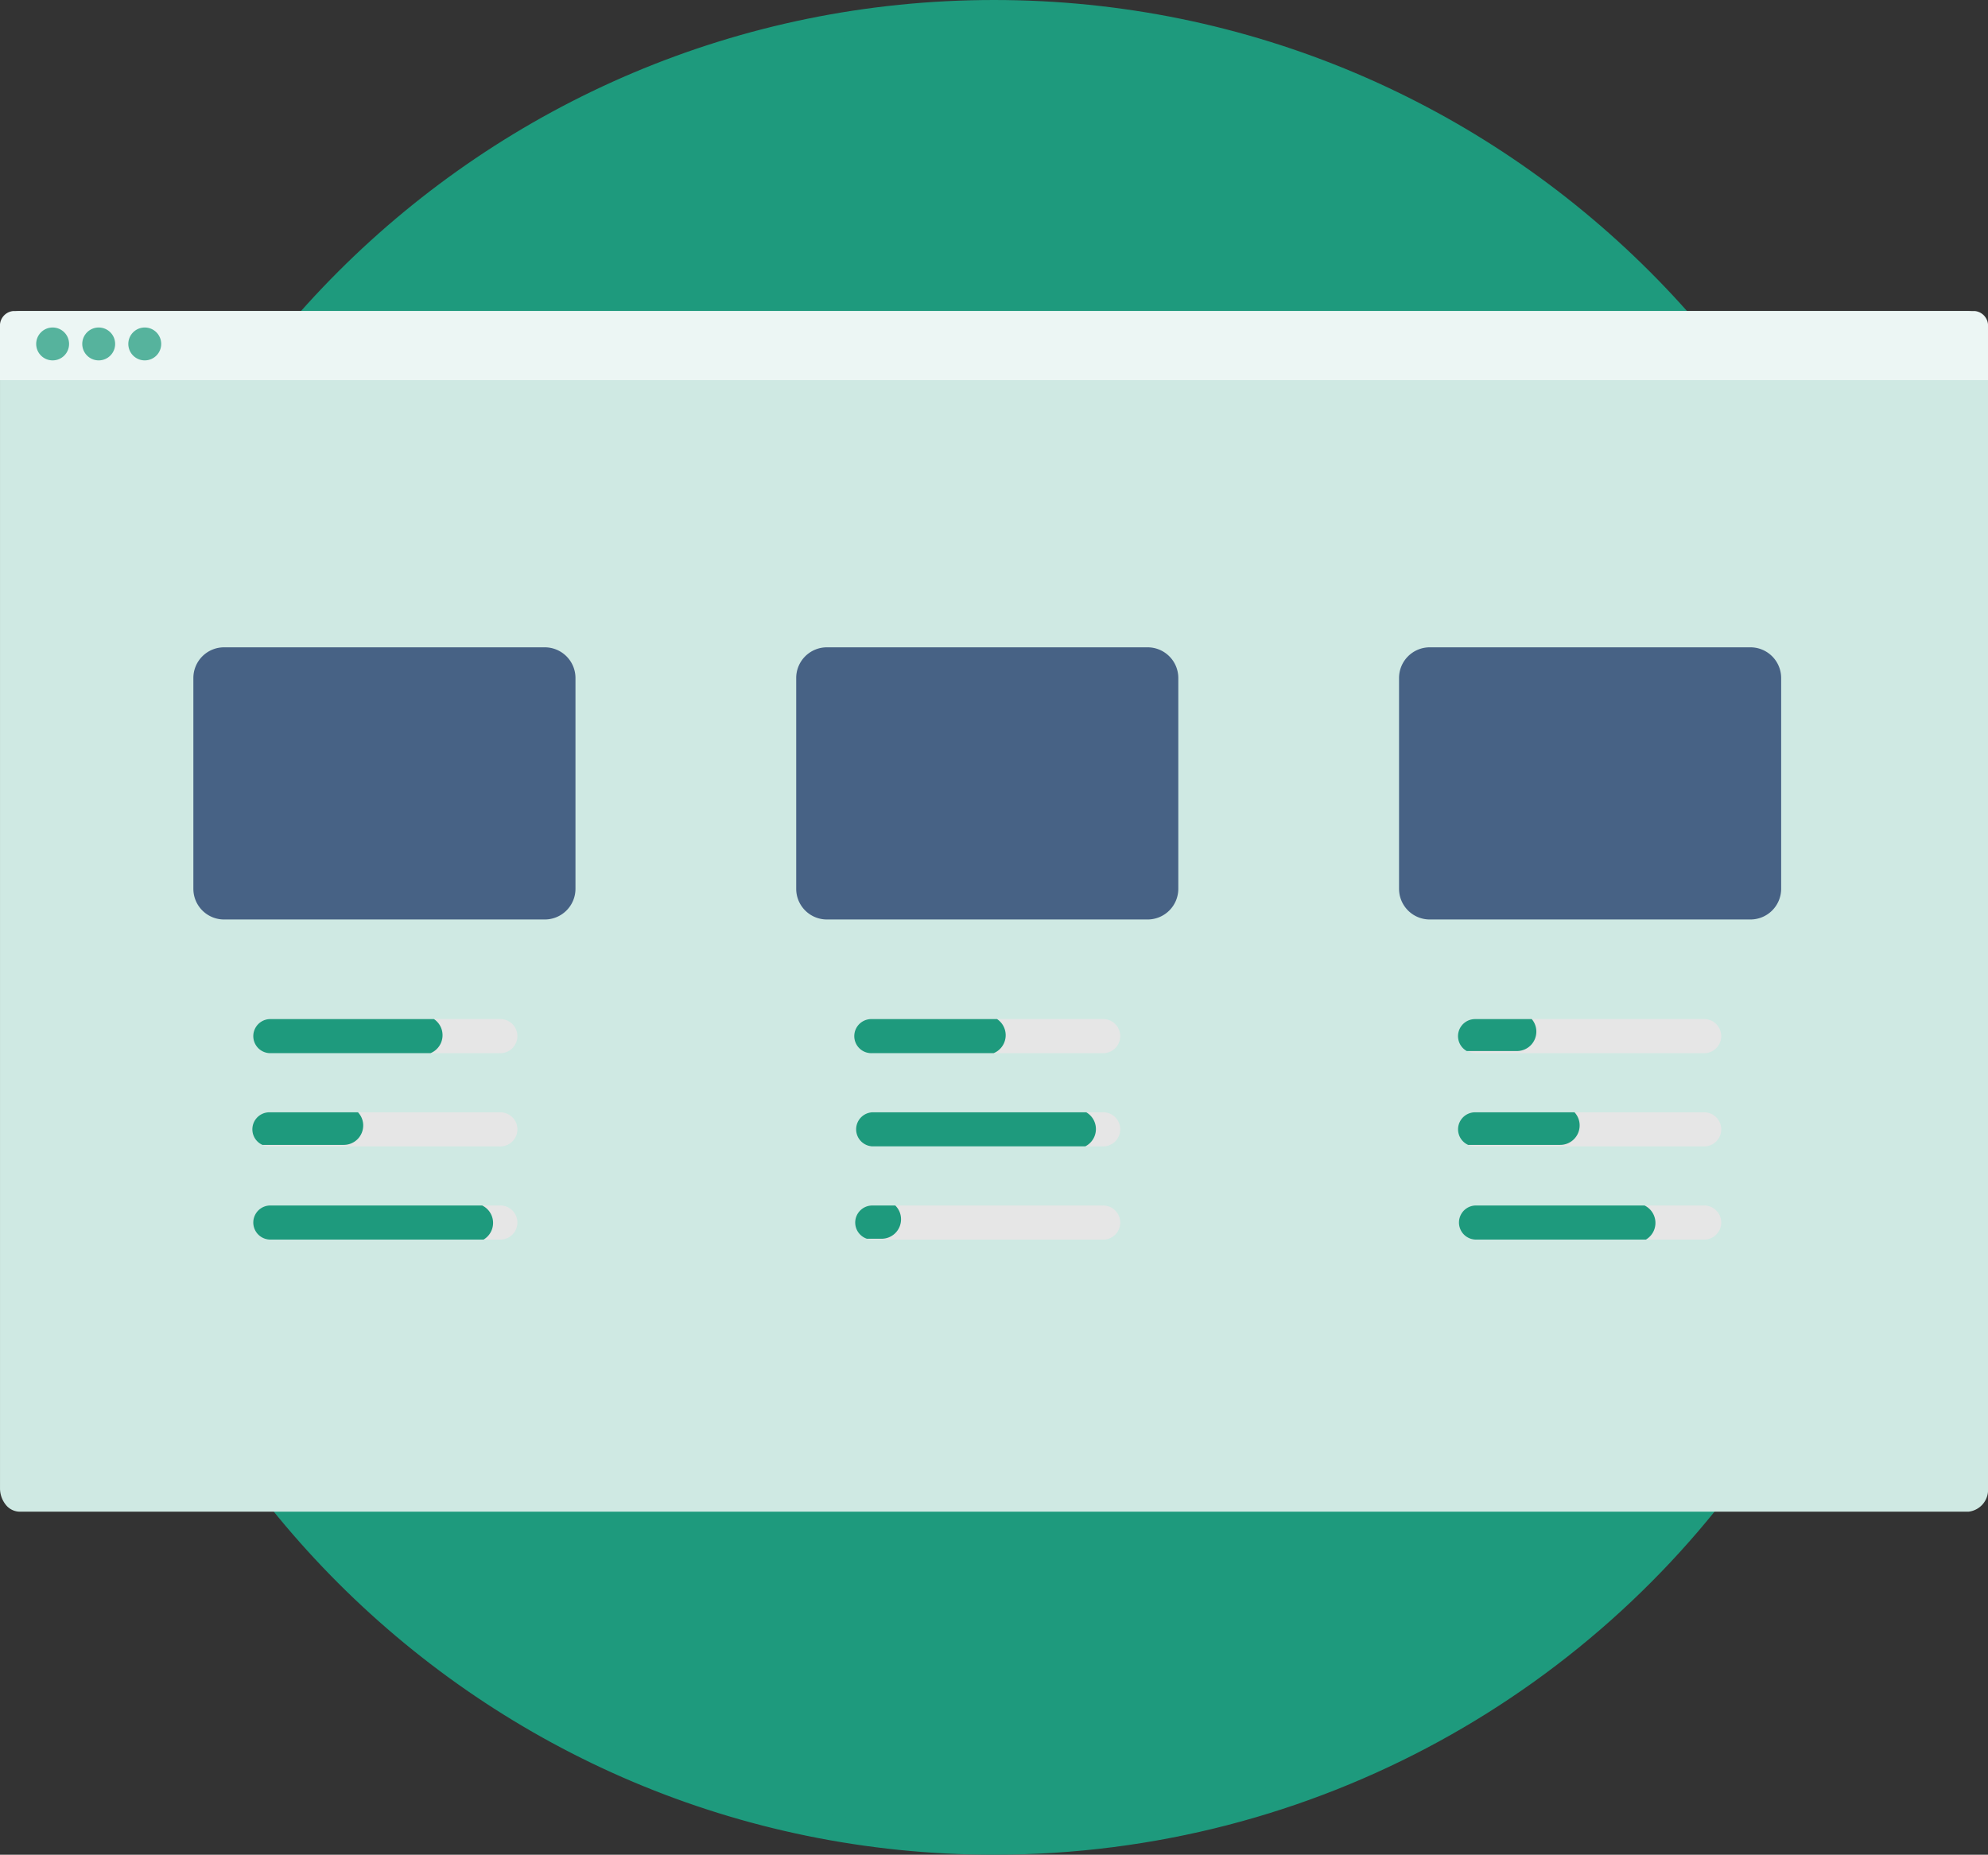 <svg xmlns="http://www.w3.org/2000/svg" width="157.547" height="147" viewBox="0 0 157.547 147">
  <rect x="0" y="0" width="157.547" height="147" fill="#333333" stroke="none"/>
  <g id="Group_2464" data-name="Group 2464" transform="translate(-881.726 -5361)">
    <g id="Group_2461" data-name="Group 2461">
      <g id="Path_1747" data-name="Path 1747" transform="translate(887 5361)" fill="#1e9a7d">
        <path d="M 73.5 146 C 63.712 146 54.218 144.083 45.28 140.303 C 40.984 138.486 36.841 136.237 32.965 133.619 C 29.126 131.025 25.516 128.046 22.235 124.765 C 18.954 121.484 15.975 117.874 13.381 114.035 C 10.763 110.159 8.514 106.016 6.697 101.72 C 2.917 92.782 1 83.288 1 73.5 C 1 63.712 2.917 54.218 6.697 45.28 C 8.514 40.984 10.763 36.841 13.381 32.965 C 15.975 29.126 18.954 25.516 22.235 22.235 C 25.516 18.954 29.126 15.975 32.965 13.381 C 36.841 10.763 40.984 8.514 45.28 6.697 C 54.218 2.917 63.712 1 73.5 1 C 83.288 1 92.782 2.917 101.72 6.697 C 106.016 8.514 110.159 10.763 114.035 13.381 C 117.874 15.975 121.484 18.954 124.765 22.235 C 128.046 25.516 131.025 29.126 133.619 32.965 C 136.237 36.841 138.486 40.984 140.303 45.28 C 144.083 54.218 146 63.712 146 73.5 C 146 80.766 144.926 87.937 142.807 94.813 C 140.75 101.49 137.715 107.874 133.786 113.786 C 127.358 123.461 118.54 131.537 108.286 137.142 C 103.068 139.995 97.507 142.196 91.757 143.685 C 85.824 145.221 79.682 146 73.5 146 Z" stroke="none"/>
        <path d="M 73.5 2 C 63.847 2 54.483 3.89 45.67 7.618 C 41.433 9.41 37.347 11.628 33.525 14.21 C 29.739 16.768 26.178 19.706 22.942 22.942 C 19.706 26.178 16.768 29.739 14.21 33.525 C 11.628 37.347 9.41 41.433 7.618 45.67 C 3.89 54.483 2 63.847 2 73.5 C 2 83.153 3.89 92.517 7.618 101.33 C 9.41 105.567 11.628 109.653 14.21 113.475 C 16.768 117.261 19.706 120.822 22.942 124.058 C 26.178 127.294 29.739 130.232 33.525 132.79 C 37.347 135.372 41.433 137.59 45.67 139.382 C 54.483 143.11 63.847 145 73.5 145 C 79.597 145 85.655 144.232 91.506 142.717 C 97.176 141.249 102.661 139.078 107.807 136.265 C 117.919 130.737 126.614 122.773 132.953 113.233 C 136.829 107.4 139.823 101.104 141.852 94.518 C 143.941 87.738 145 80.666 145 73.5 C 145 63.847 143.11 54.483 139.382 45.67 C 137.59 41.433 135.372 37.347 132.79 33.525 C 130.232 29.739 127.294 26.178 124.058 22.942 C 120.822 19.706 117.261 16.768 113.475 14.21 C 109.653 11.628 105.567 9.41 101.33 7.618 C 92.517 3.89 83.153 2 73.5 2 M 73.5 0 C 114.093 0 147 32.907 147 73.5 C 147 88.519 142.495 102.487 134.619 114.34 C 121.597 133.939 99.074 147 73.5 147 C 32.907 147 0 114.093 0 73.5 C 0 32.907 32.907 0 73.5 0 Z" stroke="none" fill="#1e9a7d"/>
      </g>
      <g id="Group_2262" data-name="Group 2262" transform="translate(6857.316 6006.345)">
        <path id="Path_2267" data-name="Path 2267" d="M393.207,263.38v91.4a1.742,1.742,0,0,1-1.558,1.88H237.216a1.435,1.435,0,0,1-1.1-.551,2.091,2.091,0,0,1-.455-1.329v-91.4a2.091,2.091,0,0,1,.455-1.329,1.435,1.435,0,0,1,1.1-.551H391.649A1.742,1.742,0,0,1,393.207,263.38Z" transform="translate(-6211.25 -882.192)" fill="#cfe9e3"/>
        <path id="Path_2268" data-name="Path 2268" d="M393.207,262.754v4.221H235.66v-4.221a1.162,1.162,0,0,1,1.04-1.254H392.168A1.162,1.162,0,0,1,393.207,262.754Z" transform="translate(-6211.25 -882.192)" fill="#ecf6f4"/>
        <circle id="Ellipse_220" data-name="Ellipse 220" cx="1.304" cy="1.304" r="1.304" transform="translate(-5972.723 -619.389)" fill="#56b39d"/>
        <circle id="Ellipse_221" data-name="Ellipse 221" cx="1.304" cy="1.304" r="1.304" transform="translate(-5969.072 -619.389)" fill="#56b39d"/>
        <circle id="Ellipse_222" data-name="Ellipse 222" cx="1.304" cy="1.304" r="1.304" transform="translate(-5965.422 -619.389)" fill="#56b39d"/>
      </g>
    </g>
    <g id="Group_2286" data-name="Group 2286" transform="translate(875.755 5382.108)">
      <path id="Path_2483" data-name="Path 2483" d="M304.963,315.343H279.545a2.433,2.433,0,0,0-2.432,2.432v16.707a2.433,2.433,0,0,0,2.432,2.432h25.418a2.435,2.435,0,0,0,2.432-2.432V317.775A2.435,2.435,0,0,0,304.963,315.343Z" transform="translate(-255.818 -285.146)" fill="#476285"/>
      <path id="Path_2484" data-name="Path 2484" d="M471.963,315.343H446.545a2.433,2.433,0,0,0-2.432,2.432v16.707a2.433,2.433,0,0,0,2.432,2.432h25.418a2.435,2.435,0,0,0,2.432-2.432V317.775A2.435,2.435,0,0,0,471.963,315.343Z" transform="translate(-375.044 -285.146)" fill="#476285"/>
      <path id="Path_2485" data-name="Path 2485" d="M638.963,315.343H613.545a2.433,2.433,0,0,0-2.432,2.432v16.707a2.433,2.433,0,0,0,2.432,2.432h25.418a2.435,2.435,0,0,0,2.432-2.432V317.775A2.435,2.435,0,0,0,638.963,315.343Z" transform="translate(-494.269 -285.146)" fill="#476285"/>
      <path id="Path_2486" data-name="Path 2486" d="M313.036,418.343H294.81a1.352,1.352,0,0,0,0,2.7h18.226a1.352,1.352,0,1,0,0-2.7Z" transform="translate(-267.488 -358.68)" fill="#e6e6e6"/>
      <path id="Path_2487" data-name="Path 2487" d="M313.032,444.163H294.806a1.351,1.351,0,0,0-.555,2.583,1.334,1.334,0,0,0,.555.12h18.226a1.352,1.352,0,1,0,0-2.7Z" transform="translate(-267.484 -377.113)" fill="#e6e6e6"/>
      <path id="Path_2488" data-name="Path 2488" d="M313.036,469.983H294.81a1.352,1.352,0,0,0,0,2.7h18.226a1.352,1.352,0,1,0,0-2.7Z" transform="translate(-267.488 -395.546)" fill="#e6e6e6"/>
      <path id="Path_2489" data-name="Path 2489" d="M480.036,418.343H461.81a1.352,1.352,0,1,0,0,2.7h18.226a1.352,1.352,0,1,0,0-2.7Z" transform="translate(-386.713 -358.68)" fill="#e6e6e6"/>
      <path id="Path_2490" data-name="Path 2490" d="M480.036,444.163H461.81a1.352,1.352,0,0,0,0,2.7h18.226a1.352,1.352,0,1,0,0-2.7Z" transform="translate(-386.713 -377.113)" fill="#e6e6e6"/>
      <path id="Path_2491" data-name="Path 2491" d="M480.032,469.983H461.806a1.352,1.352,0,0,0-.426,2.635,1.318,1.318,0,0,0,.426.069h18.226a1.352,1.352,0,1,0,0-2.7Z" transform="translate(-386.709 -395.546)" fill="#e6e6e6"/>
      <path id="Path_2492" data-name="Path 2492" d="M647.036,418.343H628.81a1.352,1.352,0,0,0,0,2.7h18.226a1.352,1.352,0,0,0,0-2.7Z" transform="translate(-505.939 -358.68)" fill="#e6e6e6"/>
      <path id="Path_2493" data-name="Path 2493" d="M647.032,444.163H628.806a1.351,1.351,0,0,0-.555,2.583,1.334,1.334,0,0,0,.555.12h18.226a1.352,1.352,0,0,0,0-2.7Z" transform="translate(-505.934 -377.113)" fill="#e6e6e6"/>
      <path id="Path_2494" data-name="Path 2494" d="M647.036,469.983H628.81a1.352,1.352,0,0,0,0,2.7h18.226a1.352,1.352,0,0,0,0-2.7Z" transform="translate(-505.939 -395.546)" fill="#e6e6e6"/>
      <path id="Path_2495" data-name="Path 2495" d="M307.849,418.343H294.81a1.352,1.352,0,0,0,0,2.7h12.768a1.539,1.539,0,0,0,.272-2.7Z" transform="translate(-267.488 -358.68)" fill="#1e9a7d"/>
      <path id="Path_2496" data-name="Path 2496" d="M301.823,444.163h-7.017a1.351,1.351,0,0,0-.555,2.583H300.7a1.54,1.54,0,0,0,1.539-1.539A1.508,1.508,0,0,0,301.823,444.163Z" transform="translate(-267.484 -377.113)" fill="#1e9a7d"/>
      <path id="Path_2497" data-name="Path 2497" d="M311.674,469.983H294.81a1.352,1.352,0,0,0,0,2.7h16.973a1.536,1.536,0,0,0-.109-2.7Z" transform="translate(-267.488 -395.546)" fill="#1e9a7d"/>
      <path id="Path_2498" data-name="Path 2498" d="M633.294,418.343h-4.489a1.352,1.352,0,0,0-.661,2.532h3.976a1.54,1.54,0,0,0,1.539-1.539A1.515,1.515,0,0,0,633.294,418.343Z" transform="translate(-505.934 -358.68)" fill="#1e9a7d"/>
      <path id="Path_2499" data-name="Path 2499" d="M636.682,444.163h-7.876a1.351,1.351,0,0,0-.555,2.583h7.3a1.54,1.54,0,0,0,1.539-1.539A1.508,1.508,0,0,0,636.682,444.163Z" transform="translate(-505.934 -377.113)" fill="#1e9a7d"/>
      <path id="Path_2500" data-name="Path 2500" d="M642.241,469.983H628.81a1.352,1.352,0,0,0,0,2.7h13.54a1.536,1.536,0,0,0-.109-2.7Z" transform="translate(-505.939 -395.546)" fill="#1e9a7d"/>
      <path id="Path_2501" data-name="Path 2501" d="M478.769,444.163H461.81a1.352,1.352,0,0,0,0,2.7h16.881a1.536,1.536,0,0,0,.077-2.7Z" transform="translate(-386.713 -377.113)" fill="#1e9a7d"/>
      <path id="Path_2502" data-name="Path 2502" d="M463.625,469.983h-1.819a1.352,1.352,0,0,0-.426,2.635h1.167a1.54,1.54,0,0,0,1.539-1.539,1.52,1.52,0,0,0-.461-1.1Z" transform="translate(-386.709 -395.546)" fill="#1e9a7d"/>
      <path id="Path_2503" data-name="Path 2503" d="M471.7,418.343H461.81a1.352,1.352,0,1,0,0,2.7h9.621a1.539,1.539,0,0,0,.272-2.7Z" transform="translate(-386.713 -358.68)" fill="#1e9a7d"/>
    </g>
  </g>
</svg>
